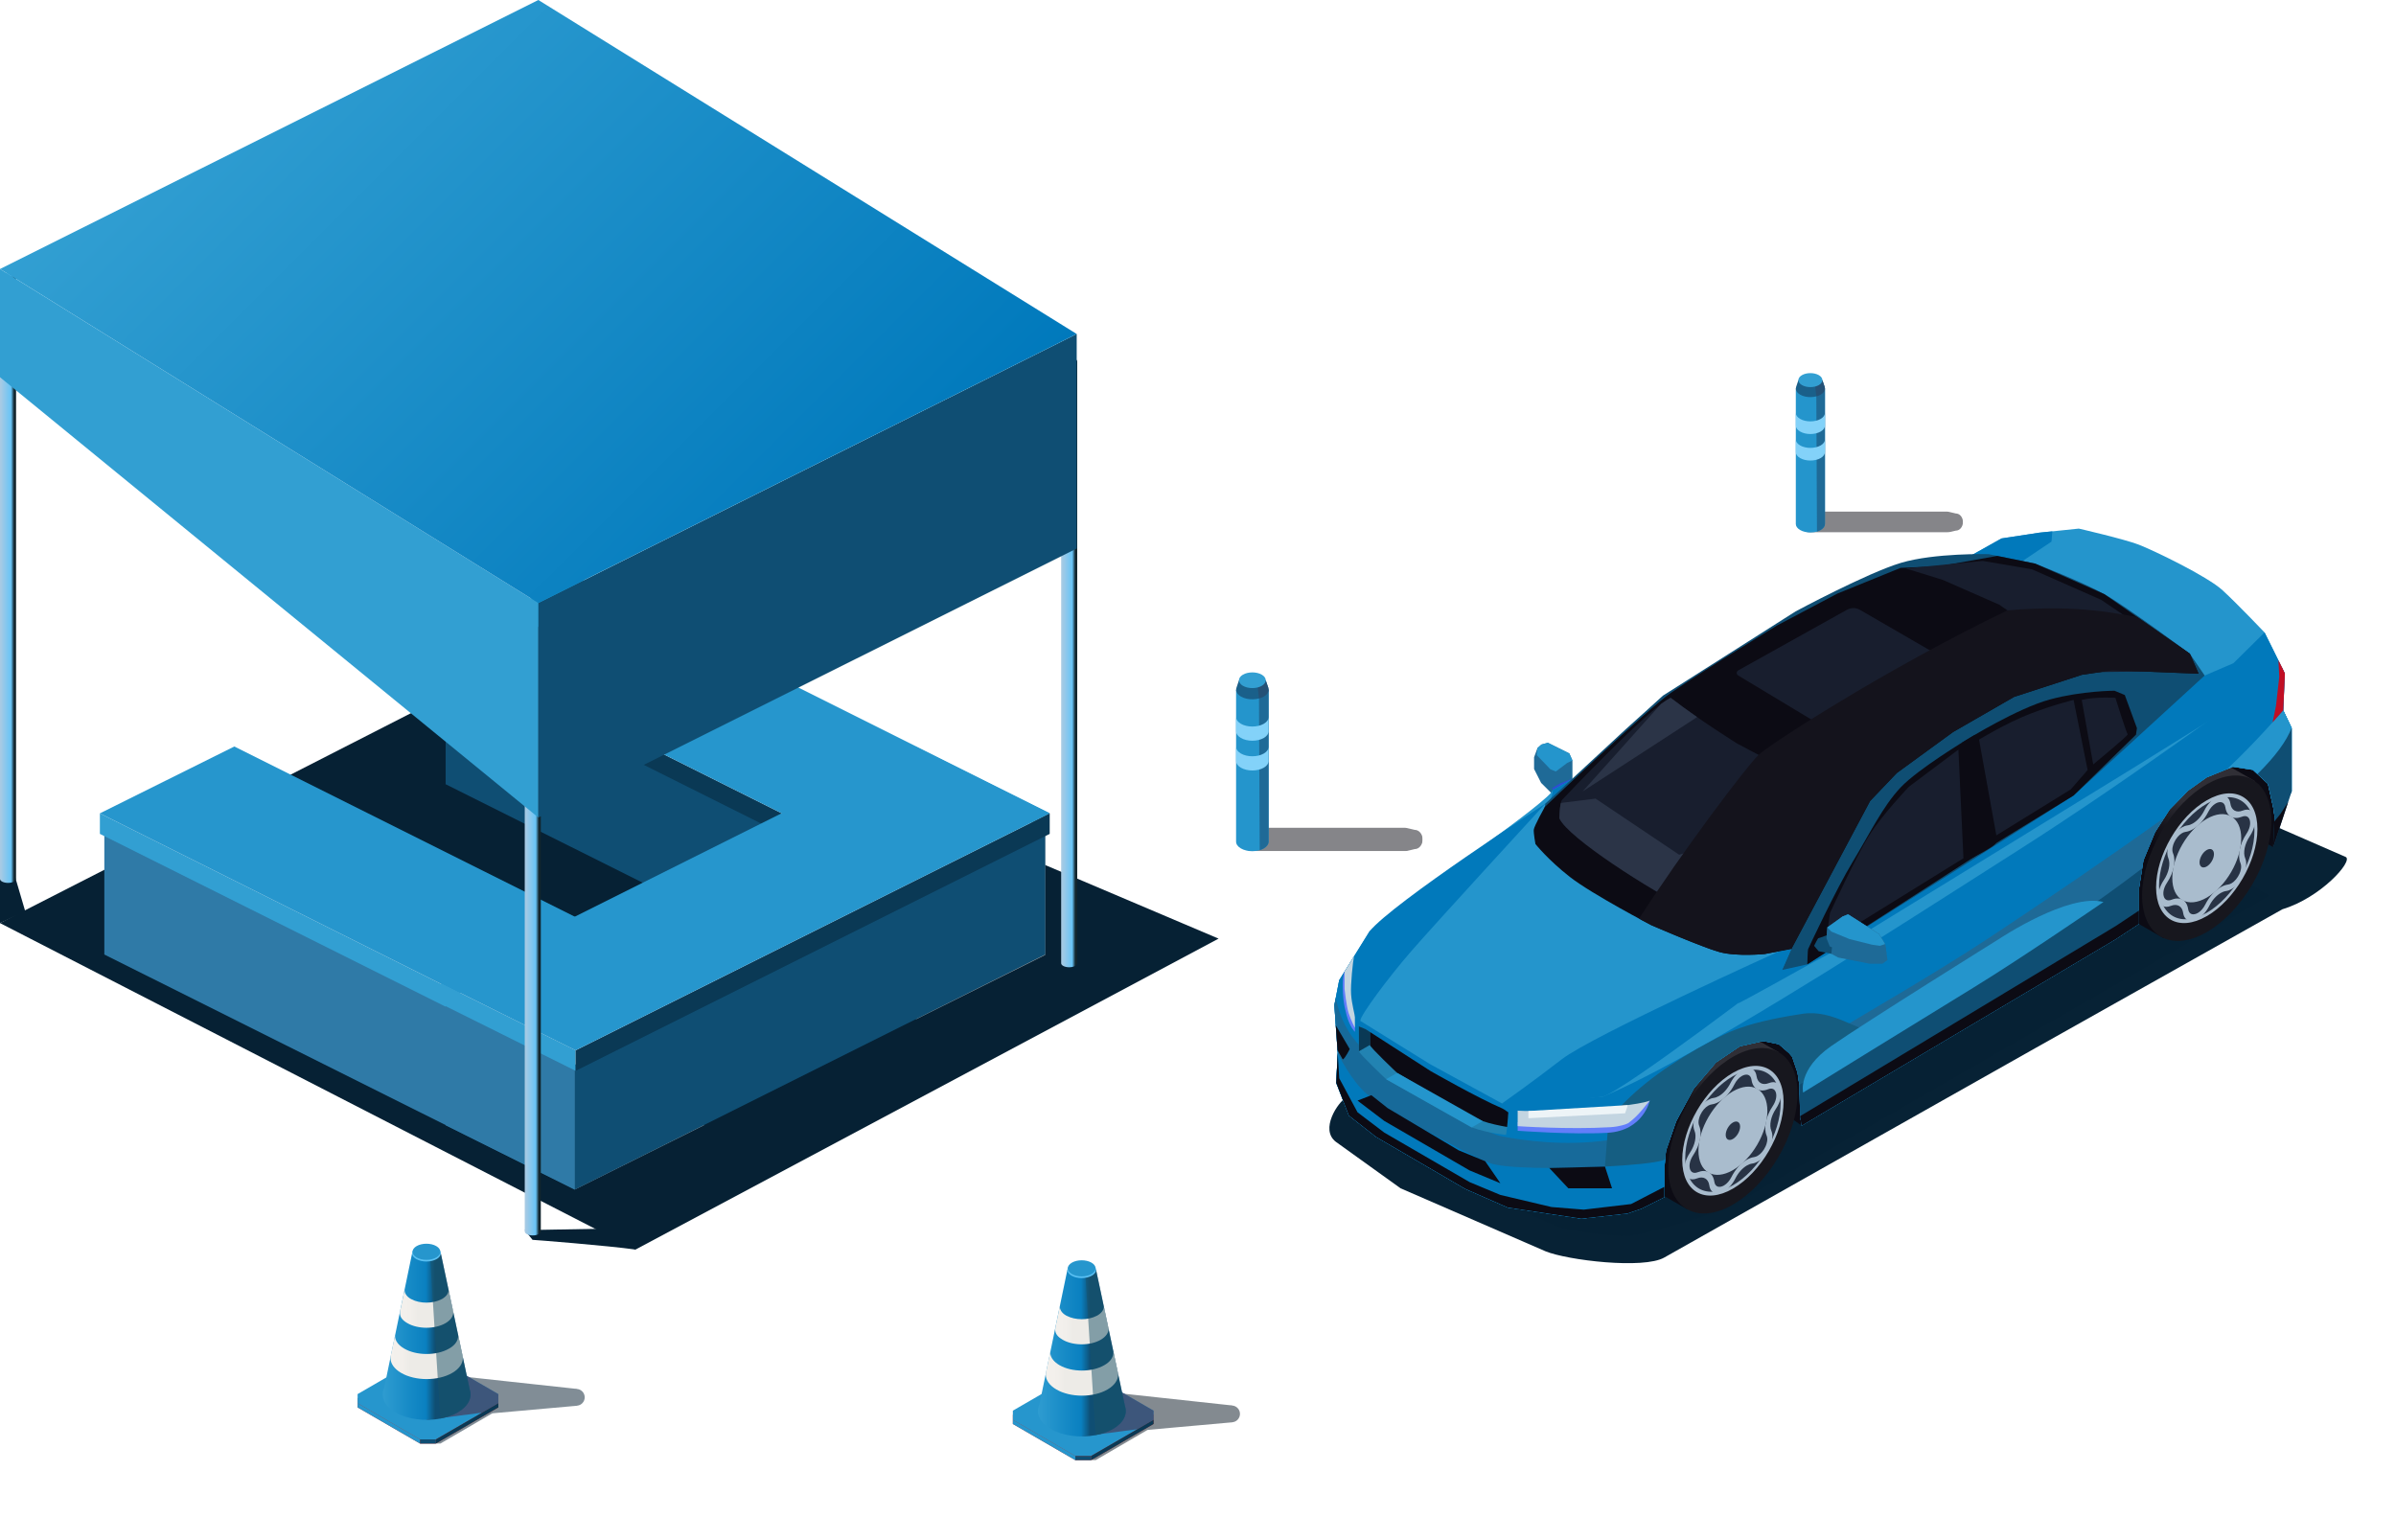 <svg width="238" height="153" viewBox="0 0 238 153" fill="none" xmlns="http://www.w3.org/2000/svg">
<path d="M63.129 124.134L0 91.701L53.283 64.48L121.045 93.245L63.129 124.134Z" fill="#062134"/>
<path d="M0 91.701V87.26H1.545L2.51 90.542L0 91.701Z" fill="#062134"/>
<path d="M57.086 105.763V118.173L69.919 111.789V99.377L57.086 105.763Z" fill="#9FA1A3"/>
<path d="M10.363 82.415V94.823L57.085 118.173V105.763L10.363 82.415Z" fill="#2F7AA7"/>
<path d="M10.363 82.413L57.085 105.763L69.918 99.379L23.196 76.029L10.363 82.413Z" fill="#F3F3F3"/>
<path d="M57.008 104.341V106.379L70.362 99.735V97.697L57.008 104.341Z" fill="#B1B2B6"/>
<path d="M9.922 80.802V82.839L57.008 106.379V104.343L9.922 80.802Z" fill="#329FD2"/>
<path d="M9.923 80.8L57.008 104.341L70.362 97.697L23.276 74.158L9.923 80.8Z" fill="#2696CD"/>
<path d="M90.987 88.845V101.257L103.819 94.871V82.461L90.987 88.845Z" fill="#9FA1A3"/>
<path d="M44.265 65.497V77.907L90.987 101.256V88.847L44.265 65.497Z" fill="#0F4E73"/>
<path d="M44.267 65.497L90.989 88.845L103.82 82.461L57.1 59.113L44.267 65.497Z" fill="#F3F3F3"/>
<path d="M90.909 87.425V89.463L104.263 82.819V80.781L90.909 87.425Z" fill="#B1B2B6"/>
<path d="M43.823 63.884V65.923L90.909 89.463V87.425L43.823 63.884Z" fill="#0A3955"/>
<path d="M43.825 63.884L90.911 87.425L104.263 80.781L57.179 57.24L43.825 63.884Z" fill="#2696CD"/>
<path d="M57.102 105.763V118.173L44.267 111.789V99.377L57.102 105.763Z" fill="#2F7AA7"/>
<path d="M103.824 82.415V94.823L57.102 118.173V105.763L103.824 82.415Z" fill="#0F4E73"/>
<path d="M103.822 82.413L57.1 105.763L44.267 99.379L90.989 76.029L103.822 82.413Z" fill="#F3F3F3"/>
<path d="M57.179 104.341V106.379L43.825 99.735V97.697L57.179 104.341Z" fill="#329FD2"/>
<path d="M104.265 80.802V82.839L57.179 106.379V104.343L104.265 80.802Z" fill="#0A3955"/>
<path d="M104.264 80.8L57.177 104.341L43.825 97.697L90.909 74.158L104.264 80.8Z" fill="#2696CD"/>
<path d="M63.129 124.134C60.426 123.748 53.051 123.168 52.897 123.168L52.125 122.203L62.743 122.01L63.129 124.134Z" fill="#062134"/>
<path d="M1.596 27.538V87.308C1.596 87.411 1.519 87.512 1.362 87.592C1.049 87.747 0.546 87.747 0.233 87.592C0.072 87.51 -0.006 87.405 0 87.298V27.538C0 27.437 0.078 27.335 0.233 27.258C0.546 27.102 1.051 27.102 1.362 27.258C1.517 27.335 1.594 27.435 1.596 27.536V27.538Z" fill="url(#paint0_linear_3418_3165)"/>
<path d="M53.721 62.56V122.33C53.721 122.433 53.644 122.534 53.486 122.614C53.174 122.769 52.67 122.769 52.358 122.614C52.197 122.532 52.119 122.427 52.125 122.32V62.56C52.125 62.459 52.203 62.357 52.358 62.28C52.67 62.125 53.176 62.125 53.486 62.28C53.642 62.357 53.719 62.457 53.721 62.558V62.56Z" fill="url(#paint1_linear_3418_3165)"/>
<path d="M107.004 35.919V95.688C107.004 95.791 106.927 95.893 106.769 95.972C106.457 96.128 105.953 96.128 105.641 95.972C105.48 95.891 105.402 95.786 105.408 95.678V35.919C105.408 35.817 105.486 35.716 105.641 35.638C105.953 35.483 106.459 35.483 106.769 35.638C106.925 35.716 107.002 35.815 107.004 35.917V35.919Z" fill="url(#paint2_linear_3418_3165)"/>
<path d="M53.477 59.901V81.214L0 37.474V26.723L53.477 59.901Z" fill="#329FD2"/>
<path d="M106.952 33.178V54.489L53.477 81.214V59.903L106.952 33.178Z" fill="#0F4E73"/>
<path d="M106.951 33.178L53.476 59.901L0.001 26.723L53.476 0L106.951 33.178Z" fill="url(#paint3_linear_3418_3165)"/>
<g clip-path="url(#clip0_3418_3165)">
<g opacity="0.5">
<path d="M193.569 52.879H193.578C193.578 52.879 193.582 52.877 193.586 52.877L194.276 52.713C194.458 52.713 194.64 52.63 194.778 52.463C195.054 52.13 195.054 51.592 194.778 51.259C194.64 51.093 194.458 51.01 194.276 51.01L193.593 50.849C193.593 50.849 193.578 50.845 193.57 50.843C193.521 50.832 193.471 50.826 193.419 50.826H179.729C179.509 50.826 179.29 50.926 179.122 51.128C178.953 51.329 178.869 51.594 178.869 51.859C178.869 52.02 178.899 52.181 178.963 52.328C179.001 52.423 179.057 52.512 179.122 52.591C179.288 52.792 179.509 52.893 179.727 52.893H190.962H193.415C193.465 52.893 193.515 52.887 193.567 52.876L193.569 52.879Z" fill="#0C0B14"/>
</g>
<path d="M181.278 38.605V52.053C181.278 52.268 181.136 52.484 180.854 52.649C180.743 52.715 180.618 52.767 180.484 52.806C180.279 52.866 180.053 52.897 179.829 52.897C179.457 52.897 179.087 52.816 178.806 52.649C178.524 52.484 178.382 52.27 178.382 52.053V38.605H181.278Z" fill="#2495CC"/>
<path d="M181.278 38.605V52.053C181.278 52.268 181.136 52.484 180.854 52.649C180.743 52.715 180.618 52.767 180.484 52.806L180.419 39.377L181.019 37.763L181.249 38.441C181.249 38.441 181.249 38.446 181.249 38.448V38.458C181.266 38.508 181.274 38.557 181.274 38.605H181.278Z" fill="#1F6A97"/>
<path d="M181.278 41.015V42.273C181.278 42.488 181.136 42.705 180.854 42.869C180.287 43.2 179.373 43.2 178.806 42.869C178.524 42.705 178.382 42.49 178.382 42.273V41.015C178.382 41.232 178.524 41.448 178.806 41.613C179.373 41.942 180.287 41.942 180.854 41.613C181.136 41.448 181.278 41.233 181.278 41.015Z" fill="#83D2F9"/>
<path d="M181.278 43.649V44.907C181.278 45.122 181.136 45.339 180.854 45.503C180.287 45.834 179.373 45.834 178.806 45.503C178.524 45.339 178.382 45.124 178.382 44.907V43.649C178.382 43.866 178.524 44.083 178.806 44.247C179.373 44.576 180.287 44.576 180.854 44.247C181.136 44.083 181.278 43.868 181.278 43.649Z" fill="#83D2F9"/>
<path d="M181.278 38.605C181.278 38.822 181.136 39.039 180.854 39.203C180.726 39.279 180.578 39.337 180.421 39.377C180.256 39.42 180.08 39.443 179.902 39.449C179.507 39.462 179.106 39.379 178.808 39.203C178.526 39.039 178.384 38.824 178.384 38.607C178.384 38.557 178.392 38.506 178.407 38.458H178.405C178.405 38.458 178.411 38.441 178.413 38.435L178.639 37.763H181.021L181.251 38.441C181.251 38.441 181.251 38.446 181.251 38.448V38.458C181.268 38.508 181.276 38.557 181.276 38.605H181.278Z" fill="#1A608A"/>
<path opacity="0.2" d="M181.277 38.605C181.277 38.821 181.135 39.038 180.854 39.202C180.725 39.278 180.578 39.336 180.421 39.376L180.312 38.398L181.02 37.763L181.25 38.44C181.25 38.44 181.25 38.446 181.25 38.448V38.458C181.267 38.508 181.275 38.556 181.275 38.605H181.277Z" fill="#54162A"/>
<path d="M180.672 37.27C180.206 36.999 179.453 36.999 178.987 37.27C178.522 37.541 178.522 37.98 178.987 38.253C179.453 38.524 180.206 38.524 180.672 38.253C181.137 37.982 181.137 37.542 180.672 37.27Z" fill="#329FD2"/>
</g>
<g clip-path="url(#clip1_3418_3165)">
<g opacity="0.5">
<path d="M139.735 84.538H139.746C139.746 84.538 139.75 84.536 139.754 84.536L140.524 84.351C140.728 84.351 140.931 84.258 141.085 84.071C141.393 83.698 141.393 83.094 141.085 82.721C140.931 82.534 140.728 82.44 140.524 82.44L139.763 82.26C139.763 82.26 139.746 82.256 139.737 82.254C139.682 82.241 139.626 82.234 139.568 82.234H124.286C124.04 82.234 123.797 82.347 123.608 82.573C123.42 82.799 123.326 83.096 123.326 83.394C123.326 83.574 123.36 83.754 123.431 83.919C123.474 84.026 123.536 84.126 123.608 84.215C123.794 84.44 124.04 84.553 124.284 84.553H136.826H139.564C139.619 84.553 139.675 84.547 139.733 84.534L139.735 84.538Z" fill="#0C0B14"/>
</g>
<path d="M126.015 68.523V83.611C126.015 83.852 125.856 84.095 125.542 84.28C125.418 84.353 125.279 84.412 125.129 84.456C124.9 84.523 124.648 84.558 124.398 84.558C123.983 84.558 123.57 84.466 123.255 84.28C122.941 84.095 122.783 83.854 122.783 83.611V68.523H126.015Z" fill="#2495CC"/>
<path d="M126.015 68.523V83.611C126.015 83.852 125.857 84.095 125.542 84.28C125.418 84.353 125.279 84.412 125.129 84.456L125.057 69.389L125.726 67.578L125.983 68.338C125.983 68.338 125.983 68.345 125.983 68.347V68.358C126.002 68.415 126.011 68.469 126.011 68.523H126.015Z" fill="#1F6A97"/>
<path d="M126.015 71.227V72.638C126.015 72.879 125.856 73.122 125.542 73.307C124.909 73.678 123.889 73.678 123.255 73.307C122.941 73.122 122.783 72.881 122.783 72.638V71.227C122.783 71.47 122.941 71.713 123.255 71.898C123.889 72.267 124.909 72.267 125.542 71.898C125.856 71.713 126.015 71.472 126.015 71.227Z" fill="#83D2F9"/>
<path d="M126.015 74.182V75.594C126.015 75.835 125.856 76.078 125.542 76.262C124.909 76.634 123.889 76.634 123.255 76.262C122.941 76.078 122.783 75.837 122.783 75.594V74.182C122.783 74.425 122.941 74.668 123.255 74.853C123.889 75.222 124.909 75.222 125.542 74.853C125.856 74.668 126.015 74.427 126.015 74.182Z" fill="#83D2F9"/>
<path d="M126.015 68.523C126.015 68.766 125.857 69.01 125.542 69.194C125.399 69.279 125.234 69.344 125.059 69.389C124.875 69.437 124.678 69.463 124.479 69.47C124.038 69.485 123.591 69.392 123.258 69.194C122.943 69.01 122.785 68.768 122.785 68.525C122.785 68.469 122.793 68.412 122.81 68.358H122.808C122.808 68.358 122.815 68.338 122.817 68.332L123.069 67.578H125.728L125.985 68.338C125.985 68.338 125.985 68.345 125.985 68.347V68.358C126.004 68.415 126.013 68.469 126.013 68.523H126.015Z" fill="#1A608A"/>
<path opacity="0.2" d="M126.014 68.522C126.014 68.766 125.856 69.008 125.542 69.193C125.398 69.278 125.234 69.343 125.058 69.388L124.937 68.29L125.728 67.578L125.984 68.338C125.984 68.338 125.984 68.344 125.984 68.347V68.358C126.003 68.414 126.012 68.468 126.012 68.522H126.014Z" fill="#54162A"/>
<path d="M125.339 67.025C124.819 66.721 123.978 66.721 123.458 67.025C122.939 67.329 122.939 67.822 123.458 68.128C123.978 68.432 124.819 68.432 125.339 68.128C125.858 67.824 125.858 67.331 125.339 67.025Z" fill="#329FD2"/>
</g>
<g clip-path="url(#clip2_3418_3165)">
<path opacity="0.5" d="M57.833 138.221C57.697 138.084 57.524 138.008 57.349 137.987L57.255 137.966L57.222 137.96C57.179 137.957 57.137 137.954 57.098 137.954L46.351 136.788L46.254 136.77L43.396 136.275C42.518 136.038 41.544 136.263 40.852 136.955C40.129 137.681 39.92 138.728 40.22 139.641C40.344 140.024 40.552 140.379 40.855 140.682C41.505 141.338 42.416 141.575 43.253 141.396L46.683 140.795L43.308 143.402H43.752L48.889 140.412L48.997 140.394C48.997 140.394 48.982 140.394 48.976 140.394L57.137 139.666C57.17 139.666 57.2 139.659 57.234 139.656H57.258C57.258 139.656 57.258 139.656 57.261 139.656L57.355 139.638C57.533 139.614 57.703 139.538 57.839 139.401C58.162 139.077 58.162 138.549 57.839 138.224L57.833 138.221Z" fill="#051D2F"/>
<path d="M43.296 135.307H41.726L35.522 138.904V139.814L41.726 143.408H43.296L49.502 139.814V138.904L43.296 135.307Z" fill="#B5322A"/>
<path d="M43.296 134.897H41.726L35.522 138.491V139.401L41.726 142.995H43.296L49.502 139.401V138.491L43.296 134.897Z" fill="#2696CD"/>
<path opacity="0.5" d="M42.376 141.053L47.887 140.336L49.502 139.402V138.491L46.227 136.594L42.376 141.053Z" fill="#54162A"/>
<path d="M45.465 140.312C44.962 140.603 44.37 140.807 43.737 140.925C42.222 141.214 40.492 141.01 39.288 140.315C38.142 139.647 37.767 138.706 38.163 137.863L40.937 124.505L42.697 124.483L43.78 124.468L46.65 137.996H46.644C46.944 138.807 46.55 139.684 45.465 140.312Z" fill="url(#paint4_linear_3418_3165)"/>
<path d="M45.982 134.882C45.982 134.718 45.924 134.515 45.876 134.345L45.51 132.63C45.519 132.912 45.446 133.194 45.235 133.455C45.086 133.644 44.881 133.817 44.615 133.968C43.38 134.688 41.381 134.688 40.147 133.968C39.887 133.817 39.681 133.644 39.53 133.462C39.324 133.21 39.237 132.952 39.237 132.678L38.889 134.354C38.825 134.563 38.789 134.73 38.789 134.9C38.789 135.437 39.137 135.975 39.842 136.384C41.248 137.207 43.523 137.207 44.929 136.384C45.631 135.975 45.979 135.437 45.979 134.9V134.885L45.982 134.882Z" fill="url(#paint5_linear_3418_3165)"/>
<path d="M44.95 129.986L44.563 128.144C44.563 128.466 44.342 128.787 43.919 129.036C43.895 129.048 43.873 129.063 43.849 129.07C43.008 129.519 41.717 129.519 40.876 129.07C40.852 129.06 40.831 129.045 40.806 129.036C40.374 128.787 40.186 128.459 40.186 128.138L39.805 129.968C39.76 130.138 39.73 130.32 39.73 130.441C39.73 130.836 39.953 131.146 40.474 131.449C41.517 132.053 43.208 132.053 44.249 131.449C44.772 131.146 45.032 130.751 45.032 130.353C45.032 130.229 45.005 130.108 44.956 129.986H44.95Z" fill="url(#paint6_linear_3418_3165)"/>
<path d="M41.726 142.995V143.408L35.522 139.814V139.401L41.726 142.995Z" fill="#2696CD"/>
<path d="M43.296 143.408V142.995L49.502 139.401V139.814L43.296 143.408Z" fill="#0A3955"/>
<path d="M43.295 142.995H41.726V143.408H43.295V142.995Z" fill="#0F4E73"/>
<path opacity="0.5" d="M45.465 140.312C44.962 140.603 44.37 140.807 43.737 140.925L42.694 124.483L43.777 124.468L46.647 137.996H46.641C46.941 138.807 46.547 139.684 45.462 140.312H45.465Z" fill="#1B5269"/>
<path d="M43.765 124.377L43.755 124.353C43.755 124.353 43.755 124.353 43.755 124.35L43.725 124.259H43.707C43.641 124.14 43.529 124.025 43.365 123.931C42.809 123.612 41.907 123.612 41.351 123.931C41.184 124.025 41.076 124.14 41.009 124.259H40.991L40.964 124.35L40.955 124.383H40.958C40.891 124.629 41.021 124.89 41.354 125.081C41.91 125.4 42.812 125.4 43.368 125.081C43.704 124.89 43.834 124.626 43.765 124.377Z" fill="#59C0F3"/>
<path d="M43.335 123.788C42.797 123.476 41.922 123.476 41.384 123.788C40.846 124.101 40.846 124.608 41.384 124.92C41.922 125.233 42.797 125.233 43.335 124.92C43.873 124.608 43.873 124.101 43.335 123.788Z" fill="#2696CD"/>
</g>
<g clip-path="url(#clip3_3418_3165)">
<path opacity="0.5" d="M122.92 139.866C122.784 139.73 122.612 139.654 122.436 139.633L122.342 139.612L122.309 139.605C122.267 139.602 122.225 139.599 122.185 139.599L111.438 138.434L111.342 138.416L108.483 137.921C107.606 137.684 106.632 137.909 105.939 138.601C105.216 139.326 105.008 140.373 105.307 141.287C105.431 141.669 105.64 142.025 105.942 142.328C106.593 142.984 107.503 143.22 108.341 143.041L111.771 142.44L108.395 145.048H108.84L113.976 142.058L114.085 142.04C114.085 142.04 114.07 142.04 114.064 142.04L122.225 141.311C122.258 141.311 122.288 141.305 122.321 141.302H122.346C122.346 141.302 122.346 141.302 122.349 141.302L122.442 141.284C122.621 141.26 122.79 141.184 122.926 141.047C123.25 140.722 123.25 140.194 122.926 139.87L122.92 139.866Z" fill="#091723"/>
<path d="M108.383 136.953H106.814L100.61 140.549V141.46L106.814 145.054H108.383L114.59 141.46V140.549L108.383 136.953Z" fill="#B5322A"/>
<path d="M108.383 136.543H106.814L100.61 140.137V141.047L106.814 144.641H108.383L114.59 141.047V140.137L108.383 136.543Z" fill="#2696CD"/>
<path opacity="0.5" d="M107.464 142.698L112.975 141.982L114.59 141.047V140.137L111.314 138.24L107.464 142.698Z" fill="#54162A"/>
<path d="M110.552 141.958C110.05 142.249 109.457 142.453 108.825 142.571C107.31 142.859 105.579 142.656 104.376 141.961C103.229 141.293 102.854 140.352 103.25 139.508L106.024 126.15L107.785 126.129L108.867 126.114L111.738 139.642H111.732C112.031 140.452 111.638 141.329 110.552 141.958Z" fill="url(#paint7_linear_3418_3165)"/>
<path d="M111.069 136.528C111.069 136.364 111.012 136.16 110.964 135.991L110.598 134.276C110.607 134.558 110.534 134.84 110.322 135.101C110.174 135.289 109.968 135.462 109.702 135.614C108.468 136.333 106.469 136.333 105.235 135.614C104.975 135.462 104.769 135.289 104.618 135.107C104.412 134.855 104.324 134.597 104.324 134.324L103.976 136C103.913 136.209 103.877 136.376 103.877 136.546C103.877 137.083 104.224 137.62 104.929 138.03C106.336 138.853 108.61 138.853 110.017 138.03C110.719 137.62 111.066 137.083 111.066 136.546V136.531L111.069 136.528Z" fill="url(#paint8_linear_3418_3165)"/>
<path d="M110.038 131.632L109.651 129.79C109.651 130.111 109.43 130.433 109.007 130.682C108.982 130.694 108.961 130.709 108.937 130.715C108.096 131.164 106.805 131.164 105.964 130.715C105.939 130.706 105.918 130.691 105.894 130.682C105.462 130.433 105.274 130.105 105.274 129.783L104.893 131.614C104.848 131.784 104.817 131.966 104.817 132.087C104.817 132.482 105.041 132.791 105.561 133.095C106.605 133.699 108.296 133.699 109.336 133.095C109.859 132.791 110.12 132.397 110.12 131.999C110.12 131.875 110.092 131.753 110.044 131.632H110.038Z" fill="url(#paint9_linear_3418_3165)"/>
<path d="M106.814 144.641V145.054L100.61 141.46V141.047L106.814 144.641Z" fill="#2696CD"/>
<path d="M108.383 145.054V144.641L114.59 141.047V141.46L108.383 145.054Z" fill="#0A3955"/>
<path d="M108.382 144.641H106.814V145.053H108.382V144.641Z" fill="#0F4E73"/>
<path opacity="0.5" d="M110.552 141.958C110.05 142.249 109.457 142.453 108.825 142.571L107.781 126.129L108.864 126.114L111.735 139.642H111.729C112.028 140.452 111.635 141.329 110.549 141.958H110.552Z" fill="#1B5269"/>
<path d="M108.852 126.023L108.843 125.998C108.843 125.998 108.843 125.998 108.843 125.995L108.813 125.904H108.795C108.728 125.786 108.616 125.671 108.453 125.577C107.896 125.258 106.995 125.258 106.439 125.577C106.272 125.671 106.163 125.786 106.097 125.904H106.079L106.051 125.995L106.042 126.029H106.045C105.979 126.275 106.109 126.536 106.442 126.727C106.998 127.046 107.899 127.046 108.456 126.727C108.792 126.536 108.922 126.272 108.852 126.023Z" fill="#59C0F3"/>
<path d="M108.423 125.434C107.884 125.121 107.01 125.121 106.472 125.434C105.933 125.747 105.933 126.253 106.472 126.566C107.01 126.879 107.884 126.879 108.423 126.566C108.961 126.253 108.961 125.747 108.423 125.434Z" fill="#2696CD"/>
</g>
<g clip-path="url(#clip4_3418_3165)">
<path d="M153.505 124.299L139.119 118.046L132.685 113.424C131.082 112.175 132.925 109.496 133.663 109.072L185.864 83.311C187.915 82.131 202.098 71.369 204.149 72.549L233.016 85.137C233.753 85.561 230.507 89.191 226.718 90.327L201.716 104.379L165.321 124.923C163.27 126.103 155.694 125.201 153.506 124.3L153.505 124.299Z" fill="#072235"/>
<path d="M161.715 122.764C158.856 122.764 155.542 122.183 154.57 121.793L140.481 115.668L134.956 111.7C135.026 111.576 135.107 111.453 135.18 111.362L187.156 85.711L187.232 85.668C187.801 85.341 188.796 84.647 190.652 83.345C193.521 81.335 200.842 76.203 203.407 75.296L225.371 88.993L218.892 92.768L171.412 120.132C171.319 120.165 163.306 122.765 161.715 122.765V122.764Z" fill="#062134"/>
<path d="M225.797 84.162L221.774 81.782L181.334 103.002L178.961 111.818L174.653 108.8L163.082 116.31L165.714 103.2L223.512 73.035L226.357 76.012L225.797 84.162Z" fill="#0C0B14"/>
<path d="M224.006 77.609L220.735 75.728C218.227 74.303 214.162 76.642 211.655 80.95C209.147 85.258 209.147 89.905 211.655 91.329L214.926 93.211L216.345 90.773C217.938 89.814 219.519 88.195 220.735 86.107C221.95 84.019 222.571 81.854 222.608 80.012L224.006 77.609Z" fill="url(#paint10_linear_3418_3165)"/>
<path d="M223.712 87.884C226.235 83.585 226.26 78.924 223.769 77.473C221.277 76.022 217.213 78.331 214.69 82.63C212.167 86.929 212.142 91.591 214.633 93.042C217.124 94.493 221.189 92.183 223.712 87.884Z" fill="#17171E"/>
<path d="M219.202 79.504C221.982 77.905 224.235 79.185 224.235 82.363C224.235 85.54 221.982 89.413 219.202 91.011C216.422 92.61 214.169 91.33 214.169 88.152C214.169 84.975 216.422 81.103 219.202 79.504Z" fill="#A9BCCD"/>
<path d="M219.202 79.841C221.819 78.336 223.94 79.541 223.94 82.532C223.94 85.523 221.818 89.168 219.202 90.673C216.585 92.178 214.464 90.973 214.464 87.982C214.464 84.992 216.586 81.346 219.202 79.841Z" fill="#283345"/>
<path d="M218.315 90.983C217.793 91.282 217.209 91.214 217.105 90.501C216.99 89.717 216.413 89.39 215.67 89.686C215.187 89.879 214.809 89.707 214.682 89.241C214.556 88.775 214.714 88.132 215.095 87.563C215.681 86.687 215.892 85.666 215.62 85.021C215.473 84.671 215.518 84.178 215.745 83.669C215.976 83.152 216.349 82.707 216.745 82.48C216.895 82.393 217.045 82.34 217.192 82.32C217.391 82.294 217.599 82.219 217.812 82.096C218.335 81.795 218.824 81.247 219.152 80.593C219.387 80.122 219.72 79.746 220.089 79.534C220.611 79.234 221.194 79.303 221.299 80.016C221.413 80.799 221.991 81.127 222.734 80.831C223.216 80.638 223.595 80.809 223.722 81.275C223.848 81.741 223.69 82.385 223.309 82.954C222.723 83.829 222.512 84.851 222.784 85.496C222.931 85.846 222.886 86.338 222.659 86.848C222.428 87.366 222.055 87.81 221.659 88.037C221.509 88.124 221.359 88.177 221.212 88.196C221.013 88.223 220.804 88.298 220.591 88.421C220.068 88.721 219.58 89.27 219.252 89.924C219.016 90.395 218.684 90.771 218.315 90.983Z" fill="#283345"/>
<path d="M220.089 79.82C220.491 79.59 220.964 79.61 221.05 80.202C221.183 81.1 221.843 81.475 222.695 81.136C223.084 80.982 223.376 81.113 223.478 81.489C223.58 81.864 223.457 82.362 223.151 82.82C222.479 83.824 222.238 84.996 222.549 85.735C222.709 86.114 222.556 86.569 222.451 86.805C222.267 87.216 221.971 87.57 221.658 87.749C221.54 87.817 221.419 87.86 221.302 87.875C221.074 87.906 220.834 87.991 220.59 88.132C219.991 88.477 219.431 89.105 219.056 89.855C218.868 90.229 218.606 90.527 218.315 90.695C217.913 90.926 217.441 90.905 217.354 90.313C217.221 89.415 216.561 89.04 215.709 89.379C215.32 89.534 215.028 89.402 214.926 89.026C214.824 88.651 214.947 88.153 215.253 87.695C215.925 86.692 216.167 85.52 215.855 84.78C215.695 84.401 215.848 83.947 215.953 83.711C216.137 83.299 216.433 82.945 216.746 82.766C216.864 82.698 216.985 82.655 217.102 82.64C217.33 82.61 217.57 82.524 217.814 82.383C218.414 82.038 218.973 81.41 219.348 80.66C219.536 80.287 219.798 79.989 220.089 79.82ZM220.089 79.245C219.677 79.482 219.258 79.92 218.956 80.524C218.672 81.093 218.249 81.558 217.814 81.807C217.636 81.91 217.456 81.975 217.284 81.998C217.102 82.022 216.92 82.09 216.746 82.19C215.776 82.747 214.996 84.332 215.387 85.258C215.618 85.806 215.436 86.685 214.939 87.429C213.946 88.913 214.373 90.493 215.634 89.992C216.265 89.74 216.761 90.021 216.858 90.688C216.98 91.512 217.641 91.659 218.317 91.271C218.729 91.034 219.148 90.596 219.45 89.992C219.734 89.424 220.157 88.959 220.592 88.708C220.77 88.606 220.95 88.54 221.122 88.517C221.304 88.493 221.486 88.426 221.66 88.325C222.63 87.768 223.41 86.183 223.019 85.257C222.788 84.709 222.97 83.831 223.467 83.086C224.461 81.603 224.033 80.022 222.772 80.523C222.141 80.775 221.645 80.494 221.548 79.827C221.426 79.004 220.765 78.856 220.089 79.244V79.245Z" fill="#A9BCCD"/>
<path d="M219.202 88.992C217.401 90.028 215.936 89.195 215.936 87.137C215.936 85.078 217.401 82.559 219.202 81.524C221.003 80.488 222.468 81.321 222.468 83.379C222.468 85.438 221.003 87.957 219.202 88.992Z" fill="#A9BCCD"/>
<path d="M219.202 81.703C220.919 80.715 222.311 81.507 222.311 83.469C222.311 85.431 220.919 87.824 219.202 88.812C217.485 89.8 216.093 89.009 216.093 87.046C216.093 85.084 217.485 82.691 219.202 81.703ZM219.202 81.344C218.287 81.87 217.428 82.772 216.781 83.883C216.135 84.994 215.779 86.181 215.779 87.227C215.779 88.273 216.135 89.051 216.781 89.418C217.428 89.784 218.287 89.698 219.202 89.172C220.117 88.646 220.976 87.744 221.623 86.633C222.269 85.523 222.625 84.335 222.625 83.289C222.625 82.243 222.269 81.465 221.623 81.099C220.976 80.731 220.117 80.818 219.202 81.344Z" fill="#A9BCCD"/>
<path d="M219.202 84.439C219.597 84.212 219.918 84.394 219.918 84.846C219.918 85.298 219.597 85.849 219.202 86.076C218.806 86.303 218.486 86.121 218.486 85.669C218.486 85.217 218.806 84.666 219.202 84.439Z" fill="#283345"/>
<path d="M173.374 113.075C175.897 108.776 175.922 104.114 173.431 102.663C170.94 101.212 166.875 103.522 164.352 107.821C161.829 112.12 161.804 116.782 164.295 118.232C166.787 119.683 170.851 117.374 173.374 113.075Z" fill="#0C0B14"/>
<path d="M164.323 118.249L167.595 120.131L176.675 104.529L173.402 102.647L166.891 108.15L164.323 118.249Z" fill="url(#paint11_linear_3418_3165)"/>
<path d="M176.646 114.957C179.169 110.658 179.194 105.996 176.703 104.545C174.211 103.094 170.147 105.403 167.624 109.703C165.101 114.002 165.076 118.663 167.567 120.114C170.058 121.565 174.123 119.256 176.646 114.957Z" fill="#17171E"/>
<path d="M172.134 106.576C174.914 104.977 177.167 106.257 177.167 109.435C177.167 112.612 174.914 116.485 172.134 118.083C169.354 119.682 167.101 118.402 167.101 115.224C167.101 112.047 169.354 108.174 172.134 106.576Z" fill="#A9BCCD"/>
<path d="M172.134 106.913C174.751 105.408 176.872 106.613 176.872 109.604C176.872 112.595 174.75 116.24 172.134 117.745C169.517 119.25 167.396 118.045 167.396 115.054C167.396 112.064 169.518 108.418 172.134 106.913Z" fill="#283345"/>
<path d="M171.247 118.054C170.725 118.354 170.142 118.286 170.037 117.573C169.923 116.789 169.345 116.462 168.602 116.758C168.12 116.95 167.741 116.779 167.614 116.313C167.488 115.846 167.646 115.203 168.027 114.635C168.613 113.759 168.824 112.738 168.552 112.093C168.405 111.743 168.45 111.25 168.677 110.741C168.908 110.224 169.281 109.779 169.677 109.552C169.827 109.465 169.977 109.412 170.124 109.392C170.323 109.366 170.531 109.291 170.745 109.168C171.268 108.867 171.756 108.319 172.084 107.665C172.32 107.194 172.652 106.818 173.021 106.606C173.543 106.306 174.126 106.375 174.231 107.088C174.345 107.871 174.923 108.199 175.666 107.903C176.148 107.71 176.527 107.881 176.654 108.347C176.78 108.813 176.622 109.457 176.241 110.025C175.655 110.901 175.444 111.923 175.716 112.568C175.863 112.918 175.818 113.41 175.591 113.92C175.36 114.437 174.987 114.882 174.591 115.109C174.441 115.196 174.291 115.249 174.144 115.268C173.945 115.295 173.737 115.37 173.523 115.493C173 115.793 172.512 116.342 172.184 116.996C171.948 117.467 171.616 117.843 171.247 118.054Z" fill="#283345"/>
<path d="M173.021 106.892C173.423 106.661 173.896 106.682 173.982 107.274C174.115 108.172 174.775 108.547 175.628 108.208C176.016 108.054 176.308 108.185 176.41 108.561C176.512 108.936 176.389 109.434 176.083 109.892C175.411 110.896 175.17 112.068 175.481 112.807C175.641 113.186 175.488 113.641 175.383 113.876C175.199 114.288 174.903 114.642 174.59 114.821C174.472 114.889 174.352 114.932 174.234 114.947C174.006 114.978 173.766 115.063 173.523 115.204C172.923 115.549 172.363 116.177 171.988 116.927C171.801 117.301 171.538 117.599 171.247 117.767C170.845 117.998 170.373 117.977 170.286 117.385C170.154 116.487 169.493 116.112 168.641 116.451C168.252 116.606 167.96 116.474 167.858 116.098C167.757 115.723 167.879 115.225 168.185 114.767C168.857 113.763 169.099 112.592 168.787 111.852C168.627 111.473 168.78 111.019 168.886 110.783C169.069 110.371 169.365 110.017 169.678 109.838C169.796 109.77 169.917 109.727 170.034 109.712C170.262 109.682 170.502 109.596 170.746 109.455C171.346 109.11 171.905 108.482 172.28 107.732C172.468 107.358 172.73 107.061 173.021 106.892ZM173.021 106.317C172.609 106.554 172.19 106.992 171.888 107.596C171.604 108.165 171.181 108.63 170.746 108.88C170.568 108.983 170.388 109.048 170.216 109.071C170.034 109.095 169.853 109.162 169.678 109.263C168.708 109.82 167.928 111.405 168.319 112.331C168.55 112.88 168.368 113.758 167.871 114.502C166.878 115.986 167.306 117.566 168.566 117.065C169.197 116.813 169.693 117.094 169.79 117.761C169.912 118.585 170.573 118.732 171.249 118.344C171.661 118.107 172.08 117.669 172.382 117.065C172.666 116.496 173.089 116.031 173.525 115.781C173.702 115.679 173.882 115.613 174.055 115.59C174.236 115.566 174.418 115.499 174.592 115.398C175.562 114.841 176.342 113.256 175.951 112.33C175.72 111.782 175.902 110.904 176.399 110.16C177.393 108.676 176.965 107.096 175.705 107.597C175.073 107.849 174.578 107.568 174.48 106.901C174.358 106.077 173.697 105.93 173.021 106.318V106.317Z" fill="#A9BCCD"/>
<path d="M172.134 116.064C170.333 117.1 168.868 116.267 168.868 114.209C168.868 112.15 170.333 109.631 172.134 108.596C173.935 107.56 175.4 108.393 175.4 110.451C175.4 112.51 173.935 115.029 172.134 116.064Z" fill="#A9BCCD"/>
<path d="M172.134 108.775C173.851 107.787 175.244 108.579 175.244 110.541C175.244 112.503 173.851 114.896 172.134 115.884C170.417 116.872 169.025 116.081 169.025 114.118C169.025 112.156 170.417 109.763 172.134 108.775ZM172.134 108.416C171.219 108.942 170.36 109.844 169.713 110.955C169.067 112.066 168.711 113.253 168.711 114.299C168.711 115.345 169.067 116.123 169.713 116.49C170.36 116.857 171.219 116.77 172.134 116.244C173.049 115.718 173.908 114.816 174.555 113.705C175.201 112.595 175.557 111.407 175.557 110.361C175.557 109.315 175.201 108.537 174.555 108.171C173.908 107.804 173.049 107.89 172.134 108.416Z" fill="#A9BCCD"/>
<path d="M172.134 111.511C172.529 111.283 172.85 111.466 172.85 111.918C172.85 112.37 172.529 112.921 172.134 113.148C171.738 113.375 171.418 113.193 171.418 112.741C171.418 112.289 171.738 111.738 172.134 111.511Z" fill="#283345"/>
<path d="M152.719 74.312L153.113 73.963L153.755 73.788L155.887 74.85L156.194 75.548V77.425L155.625 78.776L154.646 79.335L153.083 77.774L152.383 76.391V75.228L152.719 74.312Z" fill="#1F6A97"/>
<path d="M154.174 78.287L154.953 77.832L156.116 77.38L156.656 78.064L156.782 79.471L155.459 79.877L154.646 79.335L154.174 78.287Z" fill="#2D4ED1"/>
<path d="M152.719 74.312L152.646 75.01L154.003 76.421L154.544 76.639L155.668 75.796L156.194 75.548L155.887 74.85L153.755 73.788L153.113 73.963L152.719 74.312Z" fill="#2495CC"/>
<path d="M227.636 72.306V78.629L225.935 81.465V81.091L225.801 80.195L225.275 77.858L224.233 76.898L223.782 76.482L221.793 76.174L221.214 76.41L219.187 77.235L217.34 78.551L215.516 80.421L215.006 81.214L214.06 82.678L212.912 85.469L212.785 86.267L212.464 88.289V91.783L210.096 93.335L178.962 111.819L178.809 110.882L178.764 108.866L178.757 108.721L178.733 107.761L178.554 106.554L178.02 104.981L177.716 104.625L176.691 103.734L175.115 103.42L172.812 103.947L170.446 105.547L168.261 108.121L166.79 110.841L166.495 111.387L165.488 114.296L165.405 115.184L165.331 115.987L165.319 116.118V118.937L163.059 120.067L161.648 120.549L157.082 121.067L149.769 119.957L145.565 118.111L136.692 112.942L133.991 110.822L132.729 107.567L132.877 104.623L132.543 99.853L132.682 99.138L133.025 97.376L134.497 95.005L136.033 92.531L140.747 88.685C140.747 88.685 154.112 79.439 154.223 78.496L198.81 53.491L202.559 52.919L206.494 52.512C206.494 52.512 210.986 53.547 212.433 54.102C213.882 54.658 219.264 57.246 220.786 58.651C222.309 60.057 224.945 62.83 224.945 62.83C224.945 62.83 226.116 65.165 226.668 66.314C226.669 66.316 226.67 66.317 226.671 66.319C226.674 66.327 226.679 66.336 226.682 66.343H226.683C226.689 66.356 226.694 66.367 226.698 66.377C226.704 66.387 226.707 66.397 226.711 66.406C226.719 66.423 226.726 66.437 226.733 66.453C226.739 66.465 226.744 66.476 226.75 66.487C226.756 66.498 226.761 66.51 226.767 66.521C226.784 66.558 226.8 66.593 226.816 66.625C226.82 66.635 226.825 66.645 226.829 66.654C226.854 66.708 226.875 66.756 226.893 66.795C226.896 66.804 226.901 66.812 226.904 66.819C226.907 66.828 226.911 66.836 226.914 66.841C226.919 66.854 226.925 66.866 226.928 66.876C226.93 66.883 226.933 66.889 226.935 66.895C226.936 66.897 226.937 66.898 226.937 66.9C226.939 66.906 226.941 66.911 226.943 66.915H226.944C226.947 66.925 226.948 66.932 226.948 66.935C226.948 67.046 226.8 70.559 226.8 70.559L227.635 72.306H227.636Z" fill="#2495CC"/>
<path d="M198.81 53.491L154.225 78.491C154.208 79.34 153.89 79.565 153.364 79.933L170.026 76.455L203.781 53.803L203.864 52.783L202.56 52.918L198.811 53.491H198.81Z" fill="#0179BB"/>
<path d="M227.636 72.306V78.629L225.935 81.465V81.091L225.801 80.195L225.275 77.858L224.234 76.898L223.783 76.482L221.793 76.174L221.214 76.41L219.187 77.235L217.341 78.551L215.516 80.421L215.006 81.214L214.061 82.678L212.912 85.469L212.786 86.267L212.464 88.289V91.783L210.097 93.335L178.962 111.819L178.809 110.882L178.765 108.866L178.758 108.721L178.733 107.761L178.554 106.554L178.021 104.981L177.717 104.625L176.691 103.734L175.115 103.42L172.812 103.947L170.447 105.547L168.261 108.121L166.791 110.841L166.495 111.387L165.488 114.296L165.405 115.184L165.331 115.987L165.319 116.118V118.937L163.059 120.067L161.648 120.549L157.082 121.067L149.77 119.957L145.566 118.113L136.692 112.943L133.991 110.823L132.729 107.568L132.877 104.624L132.544 99.854L132.683 99.139L133.025 97.377L134.498 95.006L134.669 100.881L135.114 101.408H135.115L135.119 101.412C135.241 101.501 137.265 102.991 141.824 105.679C143.112 106.438 148.741 109.379 149.176 109.605L149.192 109.614L149.202 109.62L150.232 110.007L159.198 108.953L165.769 104.183L177.018 96.361L226.637 66.329C226.637 66.329 226.643 66.325 226.645 66.323C226.646 66.322 226.647 66.321 226.647 66.321L226.681 66.349H226.682C226.688 66.362 226.693 66.373 226.697 66.383C226.703 66.393 226.707 66.403 226.711 66.412C226.719 66.429 226.726 66.443 226.732 66.459C226.738 66.471 226.743 66.482 226.749 66.493C226.755 66.504 226.76 66.516 226.766 66.527C226.784 66.564 226.8 66.599 226.815 66.631C226.819 66.641 226.824 66.651 226.828 66.66C226.853 66.714 226.875 66.762 226.892 66.801C226.895 66.81 226.9 66.818 226.903 66.825C226.906 66.834 226.91 66.841 226.913 66.847C226.918 66.86 226.924 66.872 226.927 66.882C226.93 66.889 226.933 66.895 226.935 66.9C226.936 66.902 226.937 66.904 226.937 66.906C226.939 66.912 226.941 66.917 226.943 66.921H226.944C226.947 66.931 226.948 66.938 226.948 66.941C226.948 67.052 226.8 70.564 226.8 70.564L227.634 72.311L227.636 72.306Z" fill="#2495CC"/>
<path d="M227.636 72.306V78.629L225.935 81.465V81.091L225.801 80.195L225.275 77.858L224.234 76.898L223.783 76.482L221.793 76.174L221.214 76.41L219.187 77.235L217.341 78.551L215.516 80.421L215.006 81.214L214.061 82.678L212.912 85.469L212.786 86.267L212.464 88.289V91.783L210.097 93.335L178.962 111.819L178.809 110.882L178.765 108.866L178.758 108.721L178.733 107.761L178.554 106.554L178.021 104.981L177.717 104.625L176.691 103.734L175.115 103.42L172.812 103.947L170.447 105.547L168.261 108.121L166.791 110.841L166.495 111.387L165.488 114.296L165.405 115.184L165.331 115.987L165.319 116.118V118.937L163.059 120.067L161.648 120.549L157.082 121.067L149.77 119.957L145.566 118.113L136.692 112.943L133.991 110.823L132.729 107.568L132.877 104.624L132.544 99.854L132.683 99.139L133.025 97.377L134.498 95.006L135.113 101.408H135.114L135.118 101.412L142.065 105.723L149.175 109.604L149.191 109.613L149.201 109.619L159.197 108.953C161.743 107.888 164.989 106.209 168.6 104.176C168.603 104.175 168.606 104.174 168.609 104.172C168.643 104.153 168.679 104.133 168.716 104.112C178.831 98.412 191.789 89.979 200.376 84.53C211.888 77.226 226.192 66.656 226.636 66.328C226.639 66.326 226.642 66.324 226.644 66.322C226.645 66.321 226.646 66.32 226.646 66.32L226.666 66.317C226.666 66.317 226.668 66.32 226.669 66.322C226.672 66.331 226.677 66.34 226.68 66.347H226.681C226.687 66.36 226.692 66.371 226.696 66.381C226.702 66.391 226.706 66.401 226.71 66.41C226.718 66.427 226.725 66.441 226.732 66.457C226.737 66.469 226.742 66.48 226.748 66.49C226.754 66.502 226.759 66.514 226.765 66.525C226.783 66.562 226.799 66.597 226.814 66.629C226.818 66.639 226.823 66.649 226.827 66.658C226.852 66.712 226.874 66.76 226.891 66.799C226.894 66.808 226.899 66.816 226.902 66.823C226.905 66.832 226.909 66.84 226.912 66.845C226.917 66.858 226.923 66.87 226.926 66.88C226.929 66.887 226.932 66.893 226.934 66.898C226.935 66.9 226.936 66.902 226.936 66.904C226.938 66.91 226.94 66.915 226.942 66.919H226.943C226.946 66.929 226.947 66.936 226.947 66.939C226.947 67.05 226.799 70.562 226.799 70.562L227.633 72.309L227.636 72.306Z" fill="#0179BB"/>
<path d="M134.586 102.111V102.503C134.586 102.503 134.08 102.026 133.765 100.865C133.45 99.703 133.38 98.948 133.378 97.879C133.376 96.811 133.557 96.52 133.557 96.52H133.801L133.905 99.007L134.586 102.112V102.111Z" fill="#627EFA"/>
<path d="M218.994 67.109L218.393 66.925C218.393 66.925 201.186 66.121 200.852 66.176C200.517 66.231 184.87 78.159 184.87 78.159L177.938 94.274C177.938 94.274 172.725 99.515 172.614 99.681C172.502 99.847 179.729 95.8 179.729 95.8L182.996 94.043L211.934 76.272L226.951 66.934L226.322 65.597L224.946 62.828L221.847 65.887L218.996 67.109H218.994Z" fill="#0179BB"/>
<path d="M218.994 67.109L205.974 79.028L195.098 85.944L179.525 95.8L177.019 96.356L177.938 94.275L153.186 81.683L153.506 79.835C153.506 79.835 161.389 72.527 161.483 72.446C161.753 72.218 165.187 69.103 165.187 69.103L178.356 60.74C178.356 60.74 185.484 56.912 188.825 55.914C192.167 54.915 197.518 55.049 197.518 55.049L202.153 55.988C202.153 55.988 206.83 57.8 209.02 59.021C211.21 60.241 217.521 64.938 217.521 64.938L218.995 67.11L218.994 67.109Z" fill="#0F4E73"/>
<path d="M218.393 66.925L209.817 66.592L206.81 67.035L200.072 69.227L194.002 72.722L188.406 76.799L185.761 79.573L177.938 94.274L175.293 94.774C175.293 94.774 172.537 95.051 170.811 94.58C169.085 94.108 164.045 91.917 164.045 91.917C164.045 91.917 158.143 88.838 155.943 87.118C153.744 85.399 152.519 83.845 152.519 83.845C152.519 83.845 152.325 82.791 152.352 82.431C152.38 82.07 153.451 80.159 153.451 80.159C153.451 80.159 163.739 70.337 165.995 68.812C168.25 67.286 170.896 65.621 170.896 65.621L176.501 62.145L182.515 58.965L188.789 56.413L192.649 56.246L198.394 55.226L202.154 55.988L209.021 59.021L217.522 64.938L218.395 66.926L218.393 66.925Z" fill="#0C0B14"/>
<path d="M184.518 79.786L177.761 92.971L175.571 93.266C175.571 93.266 171.228 92.009 167.664 90.271C164.1 88.533 155.74 83.239 154.893 81.284C154.931 79.731 155.153 79.472 155.153 79.472C155.153 79.472 163.617 70.467 165.956 69.321C168.703 71.466 172.563 73.87 172.563 73.87L179.691 77.642L184.517 79.787L184.518 79.786Z" fill="#181E2E"/>
<path d="M165.956 69.32C165.704 69.443 165.378 69.652 165.002 69.92L157.198 78.629L168.579 71.237C167.693 70.622 166.775 69.96 165.956 69.32Z" fill="#2B3447"/>
<path d="M178.8 91.071L178.099 90.618L177.867 89.001L169.224 84.214L166.792 84.909L158.489 79.334L155.044 79.767C154.982 80.021 154.913 80.476 154.893 81.283C155.74 83.238 164.1 88.532 167.664 90.27C171.227 92.008 175.571 93.266 175.571 93.266L177.761 92.97L178.8 91.07V91.071Z" fill="#2B3447"/>
<path d="M186.319 74.48C188.441 73.11 194.789 68.903 196.423 67.821C196.602 67.703 196.594 67.438 196.408 67.331L184.755 60.584C184.358 60.354 183.869 60.35 183.468 60.573L172.659 66.6C172.466 66.708 172.461 66.984 172.651 67.098L184.942 74.501C185.368 74.757 185.902 74.75 186.32 74.48H186.319Z" fill="#181E2E"/>
<path d="M179.525 95.8C179.525 95.8 179.562 94.413 179.599 94.302C179.636 94.191 182.382 88.329 184.034 85.611C185.686 82.893 187.005 80.119 188.786 78.233C190.568 76.346 195.45 73.425 195.45 73.425C195.45 73.425 200.406 70.356 203.617 69.487C206.828 68.618 210.039 68.618 210.039 68.618L211.06 69.044L212.267 72.335L212.174 72.982L205.975 79.029L197.064 84.503L179.524 95.802L179.525 95.8Z" fill="#0C0B14"/>
<path d="M194.866 73.783L195.84 85.262C195.84 85.262 198.392 83.98 198.299 83.663C198.206 83.347 196.125 73.02 196.125 73.02L194.866 73.783Z" fill="#0C0B14"/>
<path d="M194.532 74.469L195.034 85.261L181.335 93.747L181.78 90.696C181.78 90.696 184.37 85.065 185.678 82.984C186.987 80.904 189.617 78.156 189.617 78.156L194.532 74.469V74.469Z" fill="#181E2E"/>
<path d="M196.584 73.472L198.302 82.985L205.69 78.424L207.367 76.495L205.975 69.532C205.975 69.532 203.998 70.004 201.631 70.919C199.265 71.835 196.584 73.472 196.584 73.472Z" fill="#181E2E"/>
<path d="M206.783 69.532L207.924 75.939C207.924 75.939 211.46 73.027 211.349 72.944C211.237 72.86 210.124 69.319 210.124 69.319C210.124 69.319 208.147 69.199 206.783 69.531V69.532Z" fill="#181E2E"/>
<path d="M207.061 66.786L203.747 63.652L198.597 60.074L192.973 57.605L189.297 56.468L196.943 55.721L201.84 56.554L208.708 59.586L216.796 65.064L217.487 66.639L207.061 66.786Z" fill="#181E2E"/>
<path d="M161.789 112.886C162.813 112.649 164.571 111.908 166.792 110.838L166.497 111.384L165.49 114.293L165.407 115.181L165.333 115.984L165.321 116.115V118.934L163.061 120.064L161.65 120.546L157.084 121.064L149.772 119.954L145.568 118.11L136.694 112.94L133.993 110.82L132.731 107.565L132.879 104.621L132.546 99.851L132.685 99.136C132.942 100.457 133.523 102.074 134.698 103.476C136.771 105.949 146.586 112.389 149.177 112.888C151.392 113.315 155.384 113.865 159.63 113.283C160.345 113.186 161.067 113.056 161.789 112.888V112.886Z" fill="#176A9A"/>
<path d="M215.006 81.214L214.061 82.678L212.912 85.469L212.786 86.267L212.464 88.289V91.783L210.097 93.335L178.962 111.819L178.809 110.882L178.765 108.866L178.758 108.721L178.733 107.761L178.555 106.554L178.021 104.981C180.66 103.502 183.21 101.933 185.783 100.42C190.508 97.641 194.792 95.01 197.428 93.267C202.604 89.848 209.818 84.945 215.005 81.214H215.006Z" fill="#1E6A97"/>
<path d="M227.636 72.306V78.629L225.935 81.465V81.091L225.801 80.195L225.275 77.858L224.234 76.898L223.783 76.482L221.793 76.174L221.214 76.41C224.039 73.776 226.802 70.559 226.802 70.559L227.636 72.306Z" fill="#2495CC"/>
<path d="M194.157 99.259C194.157 99.259 188.611 102.784 178.757 108.72L178.732 107.76L178.554 106.553L178.02 104.98L177.716 104.624L176.69 103.733L175.114 103.419L172.811 103.946L170.446 105.546L168.26 108.12L166.79 110.84L166.494 111.386L165.487 114.295L165.404 115.183L165.33 115.986C161.965 117.495 160.125 118.048 160.125 118.048L159.424 115.893L159.628 113.284L159.783 111.308C161.869 108.647 164.734 106.4 168.6 104.173C168.603 104.172 168.606 104.171 168.609 104.169C168.643 104.15 168.679 104.13 168.716 104.109C171.126 102.822 172.621 101.683 179.07 100.712C182.108 100.254 184.622 102.553 186.088 102.362C186.088 102.361 193.271 99.374 193.271 99.374C194.046 99.273 194.155 99.261 194.155 99.261L194.157 99.259Z" fill="#155E82"/>
<path d="M165.176 115.272C165.231 115.254 165.309 115.223 165.406 115.181L165.332 115.984L165.32 116.115V118.934L163.06 120.064L161.649 120.546L157.083 121.064L149.771 119.954L145.567 118.11L136.693 112.94L133.992 110.82L132.73 107.565L132.878 104.621C132.878 104.621 134.178 107.321 135.736 108.653C137.295 109.984 145.537 114.608 147.95 115.532C149.457 116.11 154.978 116.124 159.425 115.891C162.096 115.751 164.382 115.522 165.175 115.272L165.176 115.272Z" fill="#0179BB"/>
<path d="M212.786 86.266L212.464 88.288V91.782L210.096 93.334L178.962 111.818L178.809 110.881L178.765 108.865L178.758 108.72L178.733 107.76C183.155 105.206 188.068 102.381 192.937 99.415C192.937 99.414 192.938 99.414 192.938 99.414C199.875 95.187 206.489 90.957 210.57 87.923C211.341 87.35 212.079 86.798 212.786 86.267V86.266Z" fill="#0F4E73"/>
<path d="M227.636 72.306V78.629L225.797 84.162L225.935 81.091L225.801 80.195L225.275 77.858L224.234 76.898C226.066 75.084 227.099 73.651 227.637 72.306H227.636Z" fill="#0F4E73"/>
<path d="M149.204 109.614C149.204 109.614 152.127 107.561 155.135 105.231C158.142 102.901 176.727 94.503 176.727 94.503L177.939 94.274L177.02 96.355C177.02 96.355 161.428 108.282 159.201 108.947C157.369 109.162 150.235 110.001 150.235 110.001L149.205 109.613L149.204 109.614Z" fill="#0179BB"/>
<path d="M135.115 101.403C135.143 100.848 137.816 97.224 140.155 94.524C142.494 91.824 153.505 79.834 153.505 79.834C153.505 79.834 138.336 89.679 136.034 92.527L134.499 95L134.67 100.876L135.115 101.403Z" fill="#0179BB"/>
<path d="M162.021 119.612L165.32 117.904V118.933L163.06 120.064L161.649 120.545L157.084 121.063L149.771 119.953L145.567 118.109L136.693 112.939L133.992 110.819L132.73 107.564L132.879 104.62L133.028 107.113L134.846 110.497L137.5 112.512L145.974 117.43L149.036 118.707L154.114 119.908L157.316 120.167L162.021 119.612Z" fill="#0C0B14"/>
<path d="M212.464 90.459V91.782L210.097 93.334L178.961 111.818L178.808 110.881L210.171 91.986L212.464 90.459Z" fill="#0C0B14"/>
<path d="M225.797 84.162L225.911 81.613L226.507 80.874L227.286 79.683L225.797 84.162Z" fill="#0C0B14"/>
<path d="M150.754 111.482V112.33C150.754 112.33 156.134 112.739 159.688 112.533C163.243 112.326 163.876 109.336 163.876 109.336L160.759 111.507L150.754 111.481V111.482Z" fill="#627EFA"/>
<path d="M150.754 110.331C150.754 110.331 151.568 110.409 153.761 110.34C161.459 110.099 163.71 109.448 163.877 109.336C163.599 109.617 162.807 110.81 161.74 111.572C161.611 111.664 160.892 111.923 159.946 111.978C155.774 112.222 150.754 111.874 150.754 111.874V110.331Z" fill="#C3D5E1"/>
<path d="M151.819 110.367V111.085L161.423 110.596L161.699 109.782L151.819 110.367Z" fill="#EDF4F7"/>
<path d="M134.98 101.963C134.98 101.963 134.968 104.195 134.987 104.436C135.006 104.677 137.687 107.209 137.687 107.209L146.188 111.999C147.867 112.591 149.604 112.738 149.604 112.738C149.604 112.738 149.808 111.201 149.827 110.731C149.726 110.699 149.378 110.168 149.26 110.126C146.757 109.218 142.105 106.395 142.105 106.395L135.638 102.229L134.981 101.962L134.98 101.963Z" fill="#2283B2"/>
<path d="M138.777 106.583C138.777 106.583 145.96 110.909 147.279 111.372C148.011 111.629 148.983 111.829 149.703 111.955C149.758 111.502 149.816 110.731 149.826 110.489C149.895 110.576 149.403 110.188 149.259 110.128C146.807 109.09 142.104 106.397 142.104 106.397C142.104 106.397 137.76 103.59 136.07 102.51C136.066 103.02 136.068 103.688 136.077 103.809C136.096 104.05 138.777 106.583 138.777 106.583Z" fill="#0C0B14"/>
<path d="M226.321 65.598L226.405 67.227L226.077 70.131L225.745 71.754L226.802 70.559L226.968 66.907L226.709 66.355L226.321 65.598Z" fill="#C10E24"/>
<path d="M208.945 89.605C208.945 89.605 200.74 95.229 196.026 98.113C191.311 100.997 179.107 108.536 179.107 108.536C179.107 108.536 178.547 106.255 181.887 103.925C185.228 101.595 198.587 93.267 198.587 93.267C198.587 93.267 205.449 88.693 208.945 89.606V89.605Z" fill="#2495CC"/>
<path d="M136.22 108.8L134.847 109.336L137.5 111.352L145.974 116.27L149.037 117.546L147.526 115.356L144.889 114.274L137.825 110.072L136.22 108.8Z" fill="#0C0B14"/>
<path d="M159.426 115.891C158.824 115.92 153.892 116.031 153.892 116.031L155.784 118.047H160.127L159.426 115.892V115.891Z" fill="#0C0B14"/>
<path d="M134.586 102.111V101.051C134.586 100.815 134.278 99.784 134.208 98.785C134.138 97.786 134.398 95.448 134.499 95.001C133.796 96.135 133.557 96.519 133.557 96.519V98.255C133.557 98.255 133.738 99.933 133.96 100.64C134.183 101.347 134.586 102.11 134.586 102.11V102.111Z" fill="#C3D5E1"/>
<path d="M133.38 105.25C133.621 105.139 134.072 104.214 134.072 104.214L132.685 101.851L132.858 104.329L133.38 105.25Z" fill="#0C0B14"/>
<path d="M138.777 106.583L137.687 107.21L146.187 111.999L147.278 111.372L138.777 106.583Z" fill="#2495CC"/>
<path d="M134.987 104.436L136.077 103.808L136.07 102.509L135.637 102.23L134.98 101.963L134.987 104.436Z" fill="#0A3955"/>
<g style="mix-blend-mode:screen">
<path d="M207.154 66.985L209.817 66.592L218.393 66.925L217.52 64.937L212.269 61.282C210.605 61.073 206.785 60.002 199.402 60.634C187.254 66.492 175.757 73.962 174.684 74.992C173.48 76.146 167.106 84.581 162.813 91.261C162.816 91.263 162.82 91.265 162.822 91.266C162.908 91.312 162.991 91.357 163.07 91.4C163.073 91.402 163.077 91.404 163.081 91.406C163.165 91.451 163.245 91.493 163.319 91.533C163.388 91.57 163.452 91.604 163.512 91.637C163.53 91.646 163.546 91.654 163.563 91.663C163.61 91.689 163.656 91.713 163.698 91.735C163.707 91.74 163.716 91.744 163.724 91.749C163.759 91.767 163.791 91.783 163.82 91.799C163.844 91.811 163.868 91.824 163.888 91.834C163.894 91.837 163.9 91.84 163.906 91.843C163.995 91.889 164.044 91.916 164.044 91.916C164.044 91.916 165.008 92.335 166.239 92.847C166.59 92.993 166.963 93.147 167.341 93.3C167.625 93.415 167.912 93.53 168.195 93.642C169.232 94.052 170.217 94.417 170.81 94.579C171.241 94.697 171.738 94.768 172.239 94.808C172.489 94.828 172.741 94.841 172.987 94.847C173.233 94.854 173.472 94.855 173.698 94.852C174.603 94.841 175.292 94.773 175.292 94.773L176.614 94.523L177.937 94.273L185.76 79.572L188.405 76.799L194.001 72.721L200.071 69.225L206.809 67.034L207.153 66.983L207.154 66.985Z" fill="#14131C"/>
</g>
<path d="M181.512 92.133L183.031 91.047L183.576 90.834L186.651 92.793L187.255 93.782L187.489 95.372L186.983 95.741H185.738L182.603 95.126L181.513 94.539C181.513 94.539 181.403 93.25 181.431 93.212C181.459 93.174 181.513 92.134 181.513 92.134L181.512 92.133Z" fill="#1E6A97"/>
<path d="M182.125 92.681C182.052 92.681 180.666 93.218 180.622 93.204C180.578 93.189 180.199 93.96 180.199 93.96L180.651 94.497L181.91 94.75L182.125 92.68V92.681Z" fill="#0F4E73"/>
<path d="M187.391 94.707L186.794 95.019L185.717 95.125L183.303 94.596L181.756 94.023L181.43 93.21L181.512 92.133L183.031 91.047L183.576 90.833L186.651 92.793L187.255 93.782L187.391 94.707Z" fill="#1E6A97"/>
<path d="M185.936 93.845L183.706 93.287L181.92 92.549L181.512 92.133L183.031 91.047L183.576 90.833L186.651 92.793L187.255 93.782L186.739 93.961L185.936 93.845Z" fill="#2495CC"/>
</g>
<defs>
<linearGradient id="paint0_linear_3418_3165" x1="1.407" y1="57.425" x2="0.08" y2="57.425" gradientUnits="userSpaceOnUse">
<stop stop-color="#12252D"/>
<stop offset="0.24" stop-color="#68C4F6"/>
<stop offset="1" stop-color="#A7CAE4"/>
</linearGradient>
<linearGradient id="paint1_linear_3418_3165" x1="53.532" y1="92.447" x2="52.205" y2="92.447" gradientUnits="userSpaceOnUse">
<stop stop-color="#12252D"/>
<stop offset="0.24" stop-color="#68C4F6"/>
<stop offset="1" stop-color="#A7CAE4"/>
</linearGradient>
<linearGradient id="paint2_linear_3418_3165" x1="106.815" y1="65.805" x2="105.488" y2="65.805" gradientUnits="userSpaceOnUse">
<stop stop-color="#12252D"/>
<stop offset="0.24" stop-color="#68C4F6"/>
<stop offset="1" stop-color="#A7CAE4"/>
</linearGradient>
<linearGradient id="paint3_linear_3418_3165" x1="25.126" y1="1.62" x2="81.789" y2="58.325" gradientUnits="userSpaceOnUse">
<stop stop-color="#329FD2"/>
<stop offset="1" stop-color="#0079BC"/>
</linearGradient>
<linearGradient id="paint4_linear_3418_3165" x1="37.851" y1="132.76" x2="43.278" y2="132.76" gradientUnits="userSpaceOnUse">
<stop stop-color="#309DD1"/>
<stop offset="0.53" stop-color="#168AC6"/>
<stop offset="0.82" stop-color="#0A80C0"/>
<stop offset="0.99" stop-color="#0F4E73"/>
</linearGradient>
<linearGradient id="paint5_linear_3418_3165" x1="38.35" y1="134.815" x2="40.719" y2="134.815" gradientUnits="userSpaceOnUse">
<stop stop-color="#F5F2EE"/>
<stop offset="0.69" stop-color="#F2EFEB"/>
<stop offset="0.99" stop-color="#EDEBE7"/>
</linearGradient>
<linearGradient id="paint6_linear_3418_3165" x1="39.064" y1="130.02" x2="41.523" y2="130.02" gradientUnits="userSpaceOnUse">
<stop stop-color="#F5F2EE"/>
<stop offset="0.69" stop-color="#F2EFEB"/>
<stop offset="0.99" stop-color="#EDEBE7"/>
</linearGradient>
<linearGradient id="paint7_linear_3418_3165" x1="102.939" y1="134.406" x2="108.365" y2="134.406" gradientUnits="userSpaceOnUse">
<stop stop-color="#309DD1"/>
<stop offset="0.53" stop-color="#168AC6"/>
<stop offset="0.82" stop-color="#0A80C0"/>
<stop offset="0.99" stop-color="#0F4E73"/>
</linearGradient>
<linearGradient id="paint8_linear_3418_3165" x1="103.438" y1="136.461" x2="105.806" y2="136.461" gradientUnits="userSpaceOnUse">
<stop stop-color="#F5F2EE"/>
<stop offset="0.69" stop-color="#F2EFEB"/>
<stop offset="0.99" stop-color="#EDEBE7"/>
</linearGradient>
<linearGradient id="paint9_linear_3418_3165" x1="104.152" y1="131.665" x2="106.611" y2="131.665" gradientUnits="userSpaceOnUse">
<stop stop-color="#F5F2EE"/>
<stop offset="0.69" stop-color="#F2EFEB"/>
<stop offset="0.99" stop-color="#EDEBE7"/>
</linearGradient>
<linearGradient id="paint10_linear_3418_3165" x1="211.669" y1="91.337" x2="220.67" y2="75.689" gradientUnits="userSpaceOnUse">
<stop offset="0.41" stop-color="#0C0B14"/>
<stop offset="0.53" stop-color="#16151D"/>
<stop offset="0.71" stop-color="#302F36"/>
</linearGradient>
<linearGradient id="paint11_linear_3418_3165" x1="164.742" y1="118.49" x2="173.742" y2="102.842" gradientUnits="userSpaceOnUse">
<stop offset="0.41" stop-color="#0C0B14"/>
<stop offset="0.53" stop-color="#16151D"/>
<stop offset="0.71" stop-color="#302F36"/>
</linearGradient>
<clipPath id="clip0_3418_3165">
<rect width="16.603" height="15.83" fill="white" transform="translate(178.382 37.066)"/>
</clipPath>
<clipPath id="clip1_3418_3165">
<rect width="18.533" height="17.761" fill="white" transform="translate(122.783 66.797)"/>
</clipPath>
<clipPath id="clip2_3418_3165">
<rect width="32.047" height="27.8" fill="white" transform="translate(35.522 123.555)"/>
</clipPath>
<clipPath id="clip3_3418_3165">
<rect width="32.047" height="27.8" fill="white" transform="translate(100.61 125.2)"/>
</clipPath>
<clipPath id="clip4_3418_3165">
<rect width="105.407" height="76.063" fill="white" transform="translate(132.049 49.422)"/>
</clipPath>
</defs>
</svg>
